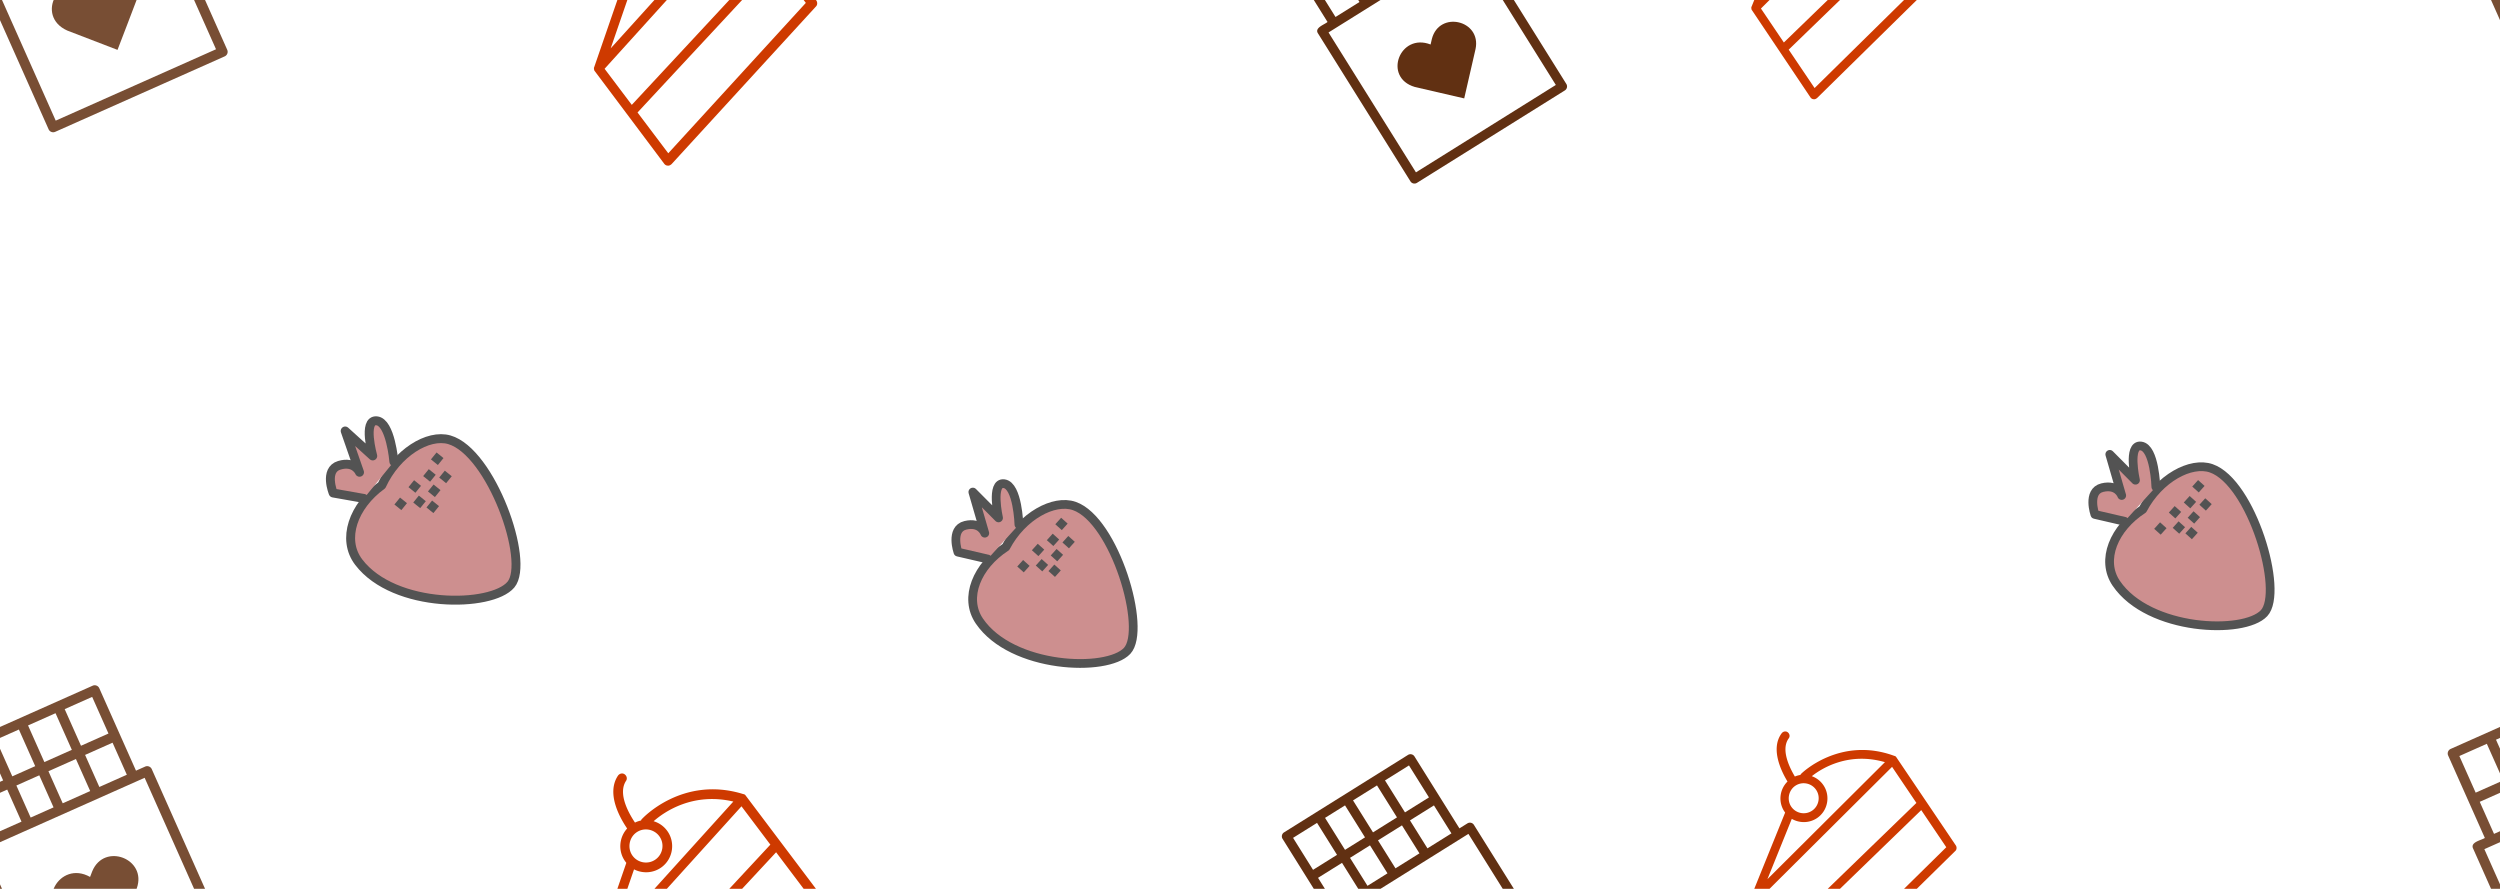 <svg version="1.1"
      xmlns="http://www.w3.org/2000/svg"
      xmlns:xlink="http://www.w3.org/1999/xlink"  id="snapshot-46399" width="796" height="283" viewBox="0 0 796 283"><desc>This image was made on Patterninja.com</desc><defs>
<!-- image 58046 -->
<g id="transformed-58046" data-image="58046" transform="translate(650.227, 130.227) rotate(312, 41.773, 41.773)"><g><svg version="1.1" width="83.546px" height="83.546px" viewBox="0 0 83.546 83.546"><g id="original-58046"><svg xmlns="http://www.w3.org/2000/svg" viewBox="0 0 60 60" xmlns:xlink="http://www.w3.org/1999/xlink" version="1.1" preserveAspectRatio="xMidYMid meet">
  <path d="M30.559 20.09c-7.546-2.025-15.101.531-16.631 6.838-3.104 12.798 10.79 29.517 17.54 29.65 6.749.135 20.329-22.166 16.543-31.143-1.92-4.553-9.686-7.318-17.452-5.344z" stroke-linecap="round" stroke-width="2" stroke-linejoin="round" fill-rule="evenodd" fill="rgba(205, 143, 143, 1)" stroke="rgba(83, 83, 83, 1)"/>
  <path d="M29 26h2" stroke-width="2" stroke-linejoin="round" fill-rule="evenodd" fill="rgba(205, 143, 143, 1)" stroke="rgba(83, 83, 83, 1)"/>
  <path d="M32 29h2" stroke-width="2" stroke-linejoin="round" fill-rule="evenodd" fill="rgba(205, 143, 143, 1)" stroke="rgba(83, 83, 83, 1)"/>
  <path d="M34 26h2" stroke-width="2" stroke-linejoin="round" fill-rule="evenodd" fill="rgba(205, 143, 143, 1)" stroke="rgba(83, 83, 83, 1)"/>
  <path d="M36 30h2" stroke-width="2" stroke-linejoin="round" fill-rule="evenodd" fill="rgba(205, 143, 143, 1)" stroke="rgba(83, 83, 83, 1)"/>
  <path d="M42 26h2" stroke-width="2" stroke-linejoin="round" fill-rule="evenodd" fill="rgba(205, 143, 143, 1)" stroke="rgba(83, 83, 83, 1)"/>
  <path d="M38 27h2" stroke-width="2" stroke-linejoin="round" fill-rule="evenodd" fill="rgba(205, 143, 143, 1)" stroke="rgba(83, 83, 83, 1)"/>
  <path d="M40 30h2" stroke-width="2" stroke-linejoin="round" fill-rule="evenodd" fill="rgba(205, 143, 143, 1)" stroke="rgba(83, 83, 83, 1)"/>
  <path d="M33 32h2" stroke-width="2" stroke-linejoin="round" fill-rule="evenodd" fill="rgba(205, 143, 143, 1)" stroke="rgba(83, 83, 83, 1)"/>
  <path d="M25.746 18.823l-3.38-6.105s2.695-4.88 5.688-2.84c2.992 2.039 1.638 4.504 1.638 4.504l5.165-8.32-.461 8.32s4.902-6.906 6.665-4.285c1.763 2.621-4.68 8.767-4.68 8.767" stroke-linecap="round" stroke-width="2" stroke-linejoin="round" fill-rule="evenodd" fill="rgba(205, 143, 143, 1)" stroke="rgba(83, 83, 83, 1)"/>
</svg>
</g></svg></g></g>
<!-- /image 58046 -->

<!-- image 75777 -->
<g id="transformed-75777" data-image="75777" transform="translate(288.227, 142.227) rotate(312, 41.773, 41.773)"><g><svg version="1.1" width="83.546px" height="83.546px" viewBox="0 0 83.546 83.546"><g id="original-75777"><svg xmlns="http://www.w3.org/2000/svg" viewBox="0 0 60 60" xmlns:xlink="http://www.w3.org/1999/xlink" version="1.1" preserveAspectRatio="xMidYMid meet">
  <path d="M30.559 20.09c-7.546-2.025-15.101.531-16.631 6.838-3.104 12.798 10.79 29.517 17.54 29.65 6.749.135 20.329-22.166 16.543-31.143-1.92-4.553-9.686-7.318-17.452-5.344z" stroke-linecap="round" stroke-width="2" stroke-linejoin="round" fill-rule="evenodd" fill="rgba(205, 143, 143, 1)" stroke="rgba(83, 83, 83, 1)"/>
  <path d="M29 26h2" stroke-width="2" stroke-linejoin="round" fill-rule="evenodd" fill="rgba(205, 143, 143, 1)" stroke="rgba(83, 83, 83, 1)"/>
  <path d="M32 29h2" stroke-width="2" stroke-linejoin="round" fill-rule="evenodd" fill="rgba(205, 143, 143, 1)" stroke="rgba(83, 83, 83, 1)"/>
  <path d="M34 26h2" stroke-width="2" stroke-linejoin="round" fill-rule="evenodd" fill="rgba(205, 143, 143, 1)" stroke="rgba(83, 83, 83, 1)"/>
  <path d="M36 30h2" stroke-width="2" stroke-linejoin="round" fill-rule="evenodd" fill="rgba(205, 143, 143, 1)" stroke="rgba(83, 83, 83, 1)"/>
  <path d="M42 26h2" stroke-width="2" stroke-linejoin="round" fill-rule="evenodd" fill="rgba(205, 143, 143, 1)" stroke="rgba(83, 83, 83, 1)"/>
  <path d="M38 27h2" stroke-width="2" stroke-linejoin="round" fill-rule="evenodd" fill="rgba(205, 143, 143, 1)" stroke="rgba(83, 83, 83, 1)"/>
  <path d="M40 30h2" stroke-width="2" stroke-linejoin="round" fill-rule="evenodd" fill="rgba(205, 143, 143, 1)" stroke="rgba(83, 83, 83, 1)"/>
  <path d="M33 32h2" stroke-width="2" stroke-linejoin="round" fill-rule="evenodd" fill="rgba(205, 143, 143, 1)" stroke="rgba(83, 83, 83, 1)"/>
  <path d="M25.746 18.823l-3.38-6.105s2.695-4.88 5.688-2.84c2.992 2.039 1.638 4.504 1.638 4.504l5.165-8.32-.461 8.32s4.902-6.906 6.665-4.285c1.763 2.621-4.68 8.767-4.68 8.767" stroke-linecap="round" stroke-width="2" stroke-linejoin="round" fill-rule="evenodd" fill="rgba(205, 143, 143, 1)" stroke="rgba(83, 83, 83, 1)"/>
</svg>
</g></svg></g></g>
<!-- /image 75777 -->

<!-- image 69690 -->
<g id="transformed-69690" data-image="69690" transform="translate(-26.078, 219.922) rotate(336, 51.078, 51.078)"><g><svg version="1.1" width="102.157px" height="102.157px" viewBox="0 0 102.157 102.157"><g id="original-69690"><svg xmlns="http://www.w3.org/2000/svg" viewBox="0 0 64 64" xmlns:xlink="http://www.w3.org/1999/xlink" version="1.1" preserveAspectRatio="xMidYMid meet">
  <g data-name="Layer 68">
    <path d="M32.87 36.78l-.86.86c-4.19-5.64-12.34.54-7.61 5.87l7.6 7.61c.47-.47 7.42-7.41 7.59-7.61 4.34-4.51-2.16-11.06-6.72-6.73z" fill="rgba(97, 48, 18, 0.855)" stroke="none"/>
    <path d="M51 22h-2V4a1 1 0 0 0-1-1H17a1 1 0 0 0-1 1v18c-.81.14-3.06-.47-3 1v37a1 1 0 0 0 1 1h37a1 1 0 0 0 1-1V23a1 1 0 0 0-1-1zm-18 0v-7h6v7zm-7 0v-7h5v7zm15-7h6v7h-6zm6-10v8h-6V5zm-8 0v8h-6V5zm-8 8h-5V5h5zm-7-8v8h-6V5zm-6 10h6v7h-6zm32 44H15V24h35z" fill="rgba(97, 48, 18, 0.855)" stroke="none"/>
  </g>
</svg>
</g></svg></g></g>
<!-- /image 69690 -->

<!-- image 46862 -->
<g id="transformed-46862" data-image="46862" transform="translate(175.568, 225.799) rotate(323, 40.432, 57.201)"><g><svg version="1.1" width="80.863px" height="114.403px" viewBox="0 0 80.863 114.403"><g id="original-46862"><svg xmlns="http://www.w3.org/2000/svg" viewBox="0 0 595.28 841.89" xmlns:xlink="http://www.w3.org/1999/xlink" version="1.1" preserveAspectRatio="xMidYMid meet">
  <path d="M553.845 336.415s0-.658-.658-.658c-87.485-122.347-224.96-97.351-226.276-96.694-1.316 0-1.973.658-2.631 1.316-4.604-1.973-9.867-3.947-14.471-4.604 1.316-23.022 7.236-78.276 42.098-90.773 5.92-1.973 8.551-8.551 6.578-14.471-1.973-5.92-8.551-8.551-14.471-6.578-48.676 17.102-55.911 85.511-57.227 111.822-28.284 5.262-49.991 30.258-49.991 59.858v3.289L45.382 427.847c-1.316.658-1.973 1.316-2.631 2.631-1.316 1.973-1.316 2.631-1.973 3.947V437.056l-.658 270.347c0 3.289 1.316 6.578 3.947 8.551 1.973 1.973 4.604 2.631 7.236 2.631h1.973l492.676-91.431c5.262-.658 9.209-5.92 9.209-11.182V342.336 340.362v-.658c-.001-1.315-.658-1.973-1.316-3.289zm-256.534-80.249c21.707 0 38.809 17.76 38.809 38.809 0 21.707-17.76 38.809-38.809 38.809-21.707 0-38.809-17.76-38.809-38.809 0-21.048 17.76-38.809 38.809-38.809zm-55.253 65.778c9.867 20.391 30.916 34.862 55.253 34.862 33.547 0 61.173-27.627 61.173-61.173a61.069 61.069 0 0 0-11.84-36.178c34.204-2.631 115.111 1.316 176.943 75.645l-420.979 80.907 139.45-94.063zm290.08 284.161L62.484 693.589V573.874l469.654-83.538v115.769zm0-138.134L62.484 551.509V445.607l469.654-90.116v112.48z" fill="rgba(206, 58, 0, 1)" stroke="none"/>
</svg>
</g></svg></g></g>
<!-- /image 46862 -->

<!-- image 33464 -->
<g id="transformed-33464" data-image="33464" transform="translate(546.34, 215.135) rotate(326, 36.66, 51.865)"><g><svg version="1.1" width="73.319px" height="103.73px" viewBox="0 0 73.319 103.73"><g id="original-33464"><svg xmlns="http://www.w3.org/2000/svg" viewBox="0 0 595.28 841.89" xmlns:xlink="http://www.w3.org/1999/xlink" version="1.1" preserveAspectRatio="xMidYMid meet">
  <path d="M553.845 336.415s0-.658-.658-.658c-87.485-122.347-224.96-97.351-226.276-96.694-1.316 0-1.973.658-2.631 1.316-4.604-1.973-9.867-3.947-14.471-4.604 1.316-23.022 7.236-78.276 42.098-90.773 5.92-1.973 8.551-8.551 6.578-14.471-1.973-5.92-8.551-8.551-14.471-6.578-48.676 17.102-55.911 85.511-57.227 111.822-28.284 5.262-49.991 30.258-49.991 59.858v3.289L45.382 427.847c-1.316.658-1.973 1.316-2.631 2.631-1.316 1.973-1.316 2.631-1.973 3.947V437.056l-.658 270.347c0 3.289 1.316 6.578 3.947 8.551 1.973 1.973 4.604 2.631 7.236 2.631h1.973l492.676-91.431c5.262-.658 9.209-5.92 9.209-11.182V342.336 340.362v-.658c-.001-1.315-.658-1.973-1.316-3.289zm-256.534-80.249c21.707 0 38.809 17.76 38.809 38.809 0 21.707-17.76 38.809-38.809 38.809-21.707 0-38.809-17.76-38.809-38.809 0-21.048 17.76-38.809 38.809-38.809zm-55.253 65.778c9.867 20.391 30.916 34.862 55.253 34.862 33.547 0 61.173-27.627 61.173-61.173a61.069 61.069 0 0 0-11.84-36.178c34.204-2.631 115.111 1.316 176.943 75.645l-420.979 80.907 139.45-94.063zm290.08 284.161L62.484 693.589V573.874l469.654-83.538v115.769zm0-138.134L62.484 551.509V445.607l469.654-90.116v112.48z" fill="rgba(206, 58, 0, 1)" stroke="none"/>
</svg>
</g></svg></g></g>
<!-- /image 33464 -->

<!-- image 49646 -->
<g id="transformed-49646" data-image="49646" transform="translate(402.979, -41.021) rotate(328, 48.021, 48.021)"><g><svg version="1.1" width="96.042px" height="96.042px" viewBox="0 0 96.042 96.042"><g id="original-49646"><svg xmlns="http://www.w3.org/2000/svg" viewBox="0 0 64 64" xmlns:xlink="http://www.w3.org/1999/xlink" version="1.1" preserveAspectRatio="xMidYMid meet">
  <g data-name="Layer 68">
    <path d="M32.87 36.78l-.86.86c-4.19-5.64-12.34.54-7.61 5.87l7.6 7.61c.47-.47 7.42-7.41 7.59-7.61 4.34-4.51-2.16-11.06-6.72-6.73z" fill="rgba(97, 48, 18, 1)" stroke="none"/>
    <path d="M51 22h-2V4a1 1 0 0 0-1-1H17a1 1 0 0 0-1 1v18c-.81.14-3.06-.47-3 1v37a1 1 0 0 0 1 1h37a1 1 0 0 0 1-1V23a1 1 0 0 0-1-1zm-18 0v-7h6v7zm-7 0v-7h5v7zm15-7h6v7h-6zm6-10v8h-6V5zm-8 0v8h-6V5zm-8 8h-5V5h5zm-7-8v8h-6V5zm-6 10h6v7h-6zm32 44H15V24h35z" fill="rgba(97, 48, 18, 1)" stroke="none"/>
  </g>
</svg>
</g></svg></g></g>
<!-- /image 49646 -->

<!-- image 31693 -->
<g id="transformed-31693" data-image="31693" transform="translate(89.362, 121.362) rotate(309, 42.638, 42.638)"><g><svg version="1.1" width="85.276px" height="85.276px" viewBox="0 0 85.276 85.276"><g id="original-31693"><svg xmlns="http://www.w3.org/2000/svg" viewBox="0 0 60 60" xmlns:xlink="http://www.w3.org/1999/xlink" version="1.1" preserveAspectRatio="xMidYMid meet">
  <path d="M30.559 20.09c-7.546-2.025-15.101.531-16.631 6.838-3.104 12.798 10.79 29.517 17.54 29.65 6.749.135 20.329-22.166 16.543-31.143-1.92-4.553-9.686-7.318-17.452-5.344z" stroke-linecap="round" stroke-width="2" stroke-linejoin="round" fill-rule="evenodd" fill="rgba(205, 143, 143, 1)" stroke="rgba(83, 83, 83, 1)"/>
  <path d="M29 26h2" stroke-width="2" stroke-linejoin="round" fill-rule="evenodd" fill="rgba(205, 143, 143, 1)" stroke="rgba(83, 83, 83, 1)"/>
  <path d="M32 29h2" stroke-width="2" stroke-linejoin="round" fill-rule="evenodd" fill="rgba(205, 143, 143, 1)" stroke="rgba(83, 83, 83, 1)"/>
  <path d="M34 26h2" stroke-width="2" stroke-linejoin="round" fill-rule="evenodd" fill="rgba(205, 143, 143, 1)" stroke="rgba(83, 83, 83, 1)"/>
  <path d="M36 30h2" stroke-width="2" stroke-linejoin="round" fill-rule="evenodd" fill="rgba(205, 143, 143, 1)" stroke="rgba(83, 83, 83, 1)"/>
  <path d="M42 26h2" stroke-width="2" stroke-linejoin="round" fill-rule="evenodd" fill="rgba(205, 143, 143, 1)" stroke="rgba(83, 83, 83, 1)"/>
  <path d="M38 27h2" stroke-width="2" stroke-linejoin="round" fill-rule="evenodd" fill="rgba(205, 143, 143, 1)" stroke="rgba(83, 83, 83, 1)"/>
  <path d="M40 30h2" stroke-width="2" stroke-linejoin="round" fill-rule="evenodd" fill="rgba(205, 143, 143, 1)" stroke="rgba(83, 83, 83, 1)"/>
  <path d="M33 32h2" stroke-width="2" stroke-linejoin="round" fill-rule="evenodd" fill="rgba(205, 143, 143, 1)" stroke="rgba(83, 83, 83, 1)"/>
  <path d="M25.746 18.823l-3.38-6.105s2.695-4.88 5.688-2.84c2.992 2.039 1.638 4.504 1.638 4.504l5.165-8.32-.461 8.32s4.902-6.906 6.665-4.285c1.763 2.621-4.68 8.767-4.68 8.767" stroke-linecap="round" stroke-width="2" stroke-linejoin="round" fill-rule="evenodd" fill="rgba(205, 143, 143, 1)" stroke="rgba(83, 83, 83, 1)"/>
</svg>
</g></svg></g></g>
<!-- /image 31693 -->
</defs><rect x="0" y="0" width="796" height="283" fill="rgba(236, 210, 238, 0)"></rect><use xlink:href="#transformed-58046" transform="translate(-796, -283)"></use><use xlink:href="#transformed-58046" transform="translate(0, -283)"></use><use xlink:href="#transformed-58046" transform="translate(796, -283)"></use><use xlink:href="#transformed-58046" transform="translate(-796, 0)"></use><use xlink:href="#transformed-58046" transform="translate(0, 0)"></use><use xlink:href="#transformed-58046" transform="translate(796, 0)"></use><use xlink:href="#transformed-58046" transform="translate(-796, 283)"></use><use xlink:href="#transformed-58046" transform="translate(0, 283)"></use><use xlink:href="#transformed-58046" transform="translate(796, 283)"></use><use xlink:href="#transformed-75777" transform="translate(-796, -283)"></use><use xlink:href="#transformed-75777" transform="translate(0, -283)"></use><use xlink:href="#transformed-75777" transform="translate(796, -283)"></use><use xlink:href="#transformed-75777" transform="translate(-796, 0)"></use><use xlink:href="#transformed-75777" transform="translate(0, 0)"></use><use xlink:href="#transformed-75777" transform="translate(796, 0)"></use><use xlink:href="#transformed-75777" transform="translate(-796, 283)"></use><use xlink:href="#transformed-75777" transform="translate(0, 283)"></use><use xlink:href="#transformed-75777" transform="translate(796, 283)"></use><use xlink:href="#transformed-69690" transform="translate(-796, -283)"></use><use xlink:href="#transformed-69690" transform="translate(0, -283)"></use><use xlink:href="#transformed-69690" transform="translate(796, -283)"></use><use xlink:href="#transformed-69690" transform="translate(-796, 0)"></use><use xlink:href="#transformed-69690" transform="translate(0, 0)"></use><use xlink:href="#transformed-69690" transform="translate(796, 0)"></use><use xlink:href="#transformed-69690" transform="translate(-796, 283)"></use><use xlink:href="#transformed-69690" transform="translate(0, 283)"></use><use xlink:href="#transformed-69690" transform="translate(796, 283)"></use><use xlink:href="#transformed-46862" transform="translate(-796, -283)"></use><use xlink:href="#transformed-46862" transform="translate(0, -283)"></use><use xlink:href="#transformed-46862" transform="translate(796, -283)"></use><use xlink:href="#transformed-46862" transform="translate(-796, 0)"></use><use xlink:href="#transformed-46862" transform="translate(0, 0)"></use><use xlink:href="#transformed-46862" transform="translate(796, 0)"></use><use xlink:href="#transformed-46862" transform="translate(-796, 283)"></use><use xlink:href="#transformed-46862" transform="translate(0, 283)"></use><use xlink:href="#transformed-46862" transform="translate(796, 283)"></use><use xlink:href="#transformed-33464" transform="translate(-796, -283)"></use><use xlink:href="#transformed-33464" transform="translate(0, -283)"></use><use xlink:href="#transformed-33464" transform="translate(796, -283)"></use><use xlink:href="#transformed-33464" transform="translate(-796, 0)"></use><use xlink:href="#transformed-33464" transform="translate(0, 0)"></use><use xlink:href="#transformed-33464" transform="translate(796, 0)"></use><use xlink:href="#transformed-33464" transform="translate(-796, 283)"></use><use xlink:href="#transformed-33464" transform="translate(0, 283)"></use><use xlink:href="#transformed-33464" transform="translate(796, 283)"></use><use xlink:href="#transformed-49646" transform="translate(-796, -283)"></use><use xlink:href="#transformed-49646" transform="translate(0, -283)"></use><use xlink:href="#transformed-49646" transform="translate(796, -283)"></use><use xlink:href="#transformed-49646" transform="translate(-796, 0)"></use><use xlink:href="#transformed-49646" transform="translate(0, 0)"></use><use xlink:href="#transformed-49646" transform="translate(796, 0)"></use><use xlink:href="#transformed-49646" transform="translate(-796, 283)"></use><use xlink:href="#transformed-49646" transform="translate(0, 283)"></use><use xlink:href="#transformed-49646" transform="translate(796, 283)"></use><use xlink:href="#transformed-31693" transform="translate(-796, -283)"></use><use xlink:href="#transformed-31693" transform="translate(0, -283)"></use><use xlink:href="#transformed-31693" transform="translate(796, -283)"></use><use xlink:href="#transformed-31693" transform="translate(-796, 0)"></use><use xlink:href="#transformed-31693" transform="translate(0, 0)"></use><use xlink:href="#transformed-31693" transform="translate(796, 0)"></use><use xlink:href="#transformed-31693" transform="translate(-796, 283)"></use><use xlink:href="#transformed-31693" transform="translate(0, 283)"></use><use xlink:href="#transformed-31693" transform="translate(796, 283)"></use></svg>